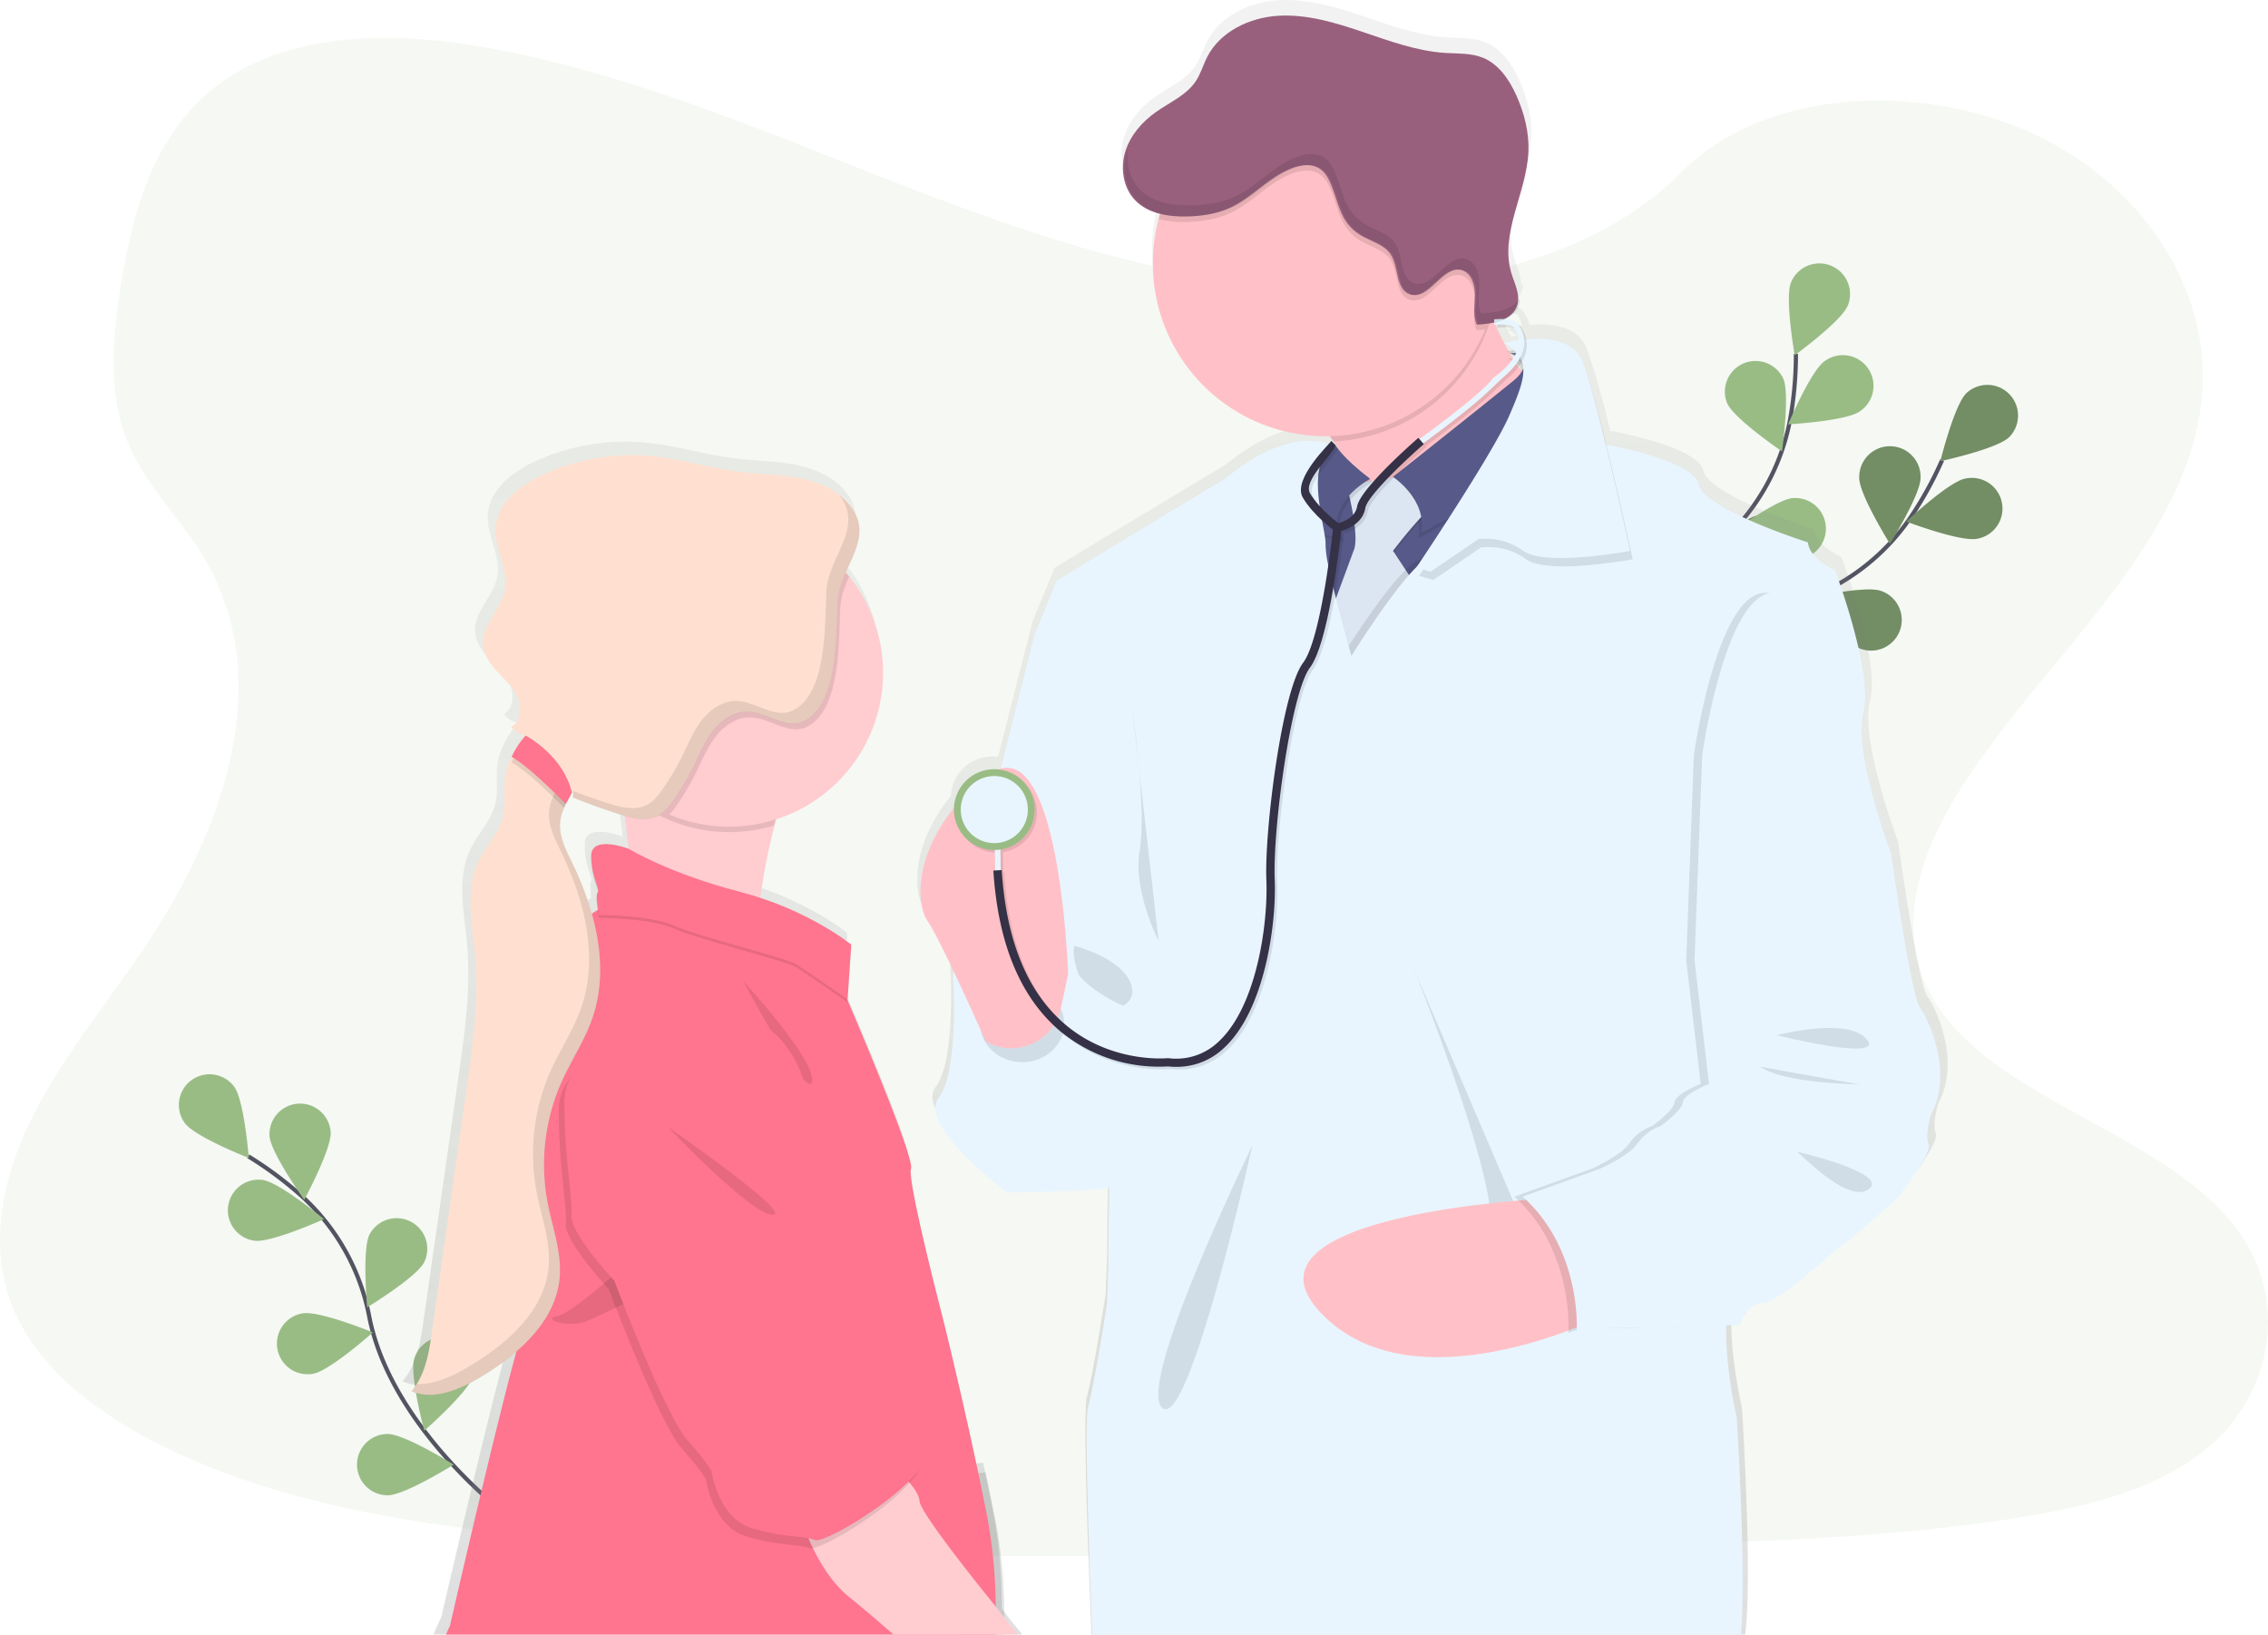 <svg xmlns="http://www.w3.org/2000/svg" xmlns:xlink="http://www.w3.org/1999/xlink" data-name="Layer 1" width="1086.13" height="782.67" viewBox="0 0 1086.13 782.67"><defs><linearGradient id="fbf30545-21ed-4d00-b98c-956576520cc3-237" x1="786.97" y1="154.07" x2="786.97" y2="135.69" gradientUnits="userSpaceOnUse"><stop offset="0" stop-color="gray" stop-opacity="0.25"/><stop offset="0.54" stop-color="gray" stop-opacity="0.12"/><stop offset="1" stop-color="gray" stop-opacity="0.1"/></linearGradient><linearGradient id="687fba3e-05bb-4edc-91c2-f87a79b2e810-238" x1="619.77" y1="841.34" x2="619.77" y2="58.66" xlink:href="#fbf30545-21ed-4d00-b98c-956576520cc3-237"/></defs><title>doctor</title><path d="M688,196.69c-69.63-2.42-136-24.9-199.28-49.49s-126-51.84-194-64.87C251,73.94,201,72.76,165.78,96.2c-33.9,22.55-44.85,61.48-50.74,97.6-4.43,27.18-7,55.78,5.11,81.23,8.43,17.66,23.39,32.51,33.74,49.43,36,58.87,10.55,131.47-28.47,189-18.3,27-39.53,52.69-53.65,81.4s-20.66,61.6-8.3,90.88c12.25,29,41.43,50.82,73.05,66.15C200.74,783,276.41,791.9,350.2,797c163.34,11.17,327.56,6.33,491.33,1.49,60.61-1.8,121.49-3.61,181.11-13,33.11-5.21,67.3-13.47,91.34-33.41,30.51-25.32,38.08-68.18,17.63-99.93-34.3-53.24-129.13-66.47-153.11-123.61-13.19-31.45.36-66.49,19.54-95.66,41.13-62.57,110.09-117.47,113.72-189,2.5-49.13-30.65-98.32-81.91-121.57C976.13,97.92,901.63,101,862,141.31,821.19,182.84,749.47,198.82,688,196.69Z" transform="translate(-56.94 -58.66)" fill="#99bc85" opacity="0.1"/><path d="M299.19,783.7s-55-41.58-65.39-94.47a104.54,104.54,0,0,0-32.21-57.71,176,176,0,0,0-25.77-19.2" transform="translate(-56.94 -58.66)" fill="none" stroke="#535461" stroke-miterlimit="10" stroke-width="2"/><path d="M169.09,579c4.82,6.52,7,34.15,7,34.15S150.32,603,145.49,596.49A14.68,14.68,0,0,1,169.09,579Z" transform="translate(-56.94 -58.66)" fill="#99bc85"/><path d="M215.31,600.68c.5,8.09-12.67,32.47-12.67,32.47S186.51,610.61,186,602.52a14.68,14.68,0,0,1,29.3-1.84Z" transform="translate(-56.94 -58.66)" fill="#99bc85"/><path d="M260.11,663c-3.64,7.24-27.33,21.64-27.33,21.64s-2.53-27.6,1.11-34.84A14.68,14.68,0,0,1,260.11,663Z" transform="translate(-56.94 -58.66)" fill="#99bc85"/><path d="M283.4,717.76c-2.37,7.75-23.28,25.94-23.28,25.94s-7.17-26.77-4.8-34.53a14.68,14.68,0,0,1,28.08,8.59Z" transform="translate(-56.94 -58.66)" fill="#99bc85"/><path d="M178.8,652.75c8,1.08,33.29-10.34,33.29-10.34s-21.34-17.68-29.38-18.76a14.68,14.68,0,0,0-3.91,29.1Z" transform="translate(-56.94 -58.66)" fill="#99bc85"/><path d="M206.85,716.46c8-1.37,28.67-19.82,28.67-19.82s-25.66-10.48-33.65-9.11a14.68,14.68,0,1,0,5,28.93Z" transform="translate(-56.94 -58.66)" fill="#99bc85"/><path d="M242.6,774.65c8.11,0,31.61-14.69,31.61-14.69s-23.51-14.67-31.62-14.67a14.68,14.68,0,0,0,0,29.36Z" transform="translate(-56.94 -58.66)" fill="#99bc85"/><path d="M833.49,424.07s33.9-60.05,85-77.35a104.53,104.53,0,0,0,52.92-39.59A175.34,175.34,0,0,0,987,279" transform="translate(-56.94 -58.66)" fill="none" stroke="#535461" stroke-miterlimit="10" stroke-width="2"/><path d="M1019.08,268c-5.82,5.64-32.91,11.48-32.91,11.48s6.65-26.9,12.47-32.55A14.68,14.68,0,0,1,1019.08,268Z" transform="translate(-56.94 -58.66)" fill="#99bc85"/><path d="M1003.76,316.63c-8,1.58-33.87-8.24-33.87-8.24s20.2-19,28.15-20.55a14.68,14.68,0,1,1,5.72,28.79Z" transform="translate(-56.94 -58.66)" fill="#99bc85"/><path d="M948,369.31c-7.66-2.65-25.07-24.21-25.07-24.21s27-6.18,34.68-3.53A14.68,14.68,0,1,1,948,369.31Z" transform="translate(-56.94 -58.66)" fill="#99bc85"/><path d="M896.76,399.67C888.76,398.35,868,380,868,380s25.59-10.66,33.58-9.34a14.68,14.68,0,0,1-4.77,29Z" transform="translate(-56.94 -58.66)" fill="#99bc85"/><path d="M947.3,287.36C947.29,295.47,962,319,962,319s14.69-23.5,14.69-31.6a14.68,14.68,0,1,0-29.35,0Z" transform="translate(-56.94 -58.66)" fill="#99bc85"/><path d="M887.87,323.62c2.42,7.74,23.46,25.79,23.46,25.79s7-26.82,4.56-34.56a14.68,14.68,0,0,0-28,8.77Z" transform="translate(-56.94 -58.66)" fill="#99bc85"/><path d="M835,366.79c1.08,8,18.76,29.37,18.76,29.37s11.41-25.25,10.33-33.28A14.68,14.68,0,1,0,835,366.79Z" transform="translate(-56.94 -58.66)" fill="#99bc85"/><path d="M1019.08,268c-5.82,5.64-32.91,11.48-32.91,11.48s6.65-26.9,12.47-32.55A14.68,14.68,0,0,1,1019.08,268Z" transform="translate(-56.94 -58.66)" opacity="0.25"/><path d="M1003.76,316.63c-8,1.58-33.87-8.24-33.87-8.24s20.2-19,28.15-20.55a14.68,14.68,0,1,1,5.72,28.79Z" transform="translate(-56.94 -58.66)" opacity="0.25"/><path d="M948,369.31c-7.66-2.65-25.07-24.21-25.07-24.21s27-6.18,34.68-3.53A14.68,14.68,0,1,1,948,369.31Z" transform="translate(-56.94 -58.66)" opacity="0.25"/><path d="M896.76,399.67C888.76,398.35,868,380,868,380s25.59-10.66,33.58-9.34a14.68,14.68,0,0,1-4.77,29Z" transform="translate(-56.94 -58.66)" opacity="0.25"/><path d="M947.3,287.36C947.29,295.47,962,319,962,319s14.69-23.5,14.69-31.6a14.68,14.68,0,1,0-29.35,0Z" transform="translate(-56.94 -58.66)" opacity="0.25"/><path d="M887.87,323.62c2.42,7.74,23.46,25.79,23.46,25.79s7-26.82,4.56-34.56a14.68,14.68,0,0,0-28,8.77Z" transform="translate(-56.94 -58.66)" opacity="0.25"/><path d="M835,366.79c1.08,8,18.76,29.37,18.76,29.37s11.41-25.25,10.33-33.28A14.68,14.68,0,1,0,835,366.79Z" transform="translate(-56.94 -58.66)" opacity="0.25"/><path d="M835.44,422.88s6.66-68.64,46.32-105.14A104.57,104.57,0,0,0,914.1,260.1a175.28,175.28,0,0,0,2.89-32" transform="translate(-56.94 -58.66)" fill="none" stroke="#535461" stroke-miterlimit="10" stroke-width="2"/><path d="M941.85,204.94c-3,7.52-25.44,23.84-25.44,23.84s-4.82-27.29-1.79-34.81a14.68,14.68,0,0,1,27.23,11Z" transform="translate(-56.94 -58.66)" fill="#99bc85"/><path d="M947.56,255.66c-6.63,4.66-34.3,6.19-34.3,6.19s10.78-25.54,17.41-30.2a14.68,14.68,0,1,1,16.89,24Z" transform="translate(-56.94 -58.66)" fill="#99bc85"/><path d="M917.9,326.44c-8.08.68-32.74-12-32.74-12s22.2-16.6,30.28-17.28a14.68,14.68,0,0,1,2.46,29.26Z" transform="translate(-56.94 -58.66)" fill="#99bc85"/><path d="M883.39,374.93c-7.85,2-34.29-6.27-34.29-6.27s19.07-20.11,26.92-22.15a14.68,14.68,0,0,1,7.37,28.42Z" transform="translate(-56.94 -58.66)" fill="#99bc85"/><path d="M884.09,251.78c3.28,7.41,26.22,23,26.22,23s3.9-27.44.62-34.85a14.68,14.68,0,0,0-26.84,11.88Z" transform="translate(-56.94 -58.66)" fill="#99bc85"/><path d="M844.45,309c5.35,6.09,31.89,14.07,31.89,14.07s-4.48-27.35-9.83-33.44A14.68,14.68,0,1,0,844.45,309Z" transform="translate(-56.94 -58.66)" fill="#99bc85"/><path d="M813.56,369.92c4.24,6.9,29.05,19.25,29.05,19.25s.21-27.71-4-34.62a14.68,14.68,0,0,0-25,15.37Z" transform="translate(-56.94 -58.66)" fill="#99bc85"/><path d="M784.44,154.07c1.66-6.09,3.66-12.21,5.06-18.38C787.82,141.86,785.81,148,784.44,154.07Z" transform="translate(-56.94 -58.66)" fill="url(#fbf30545-21ed-4d00-b98c-956576520cc3-237)"/><path d="M777,212.73c-.14-.24-.24-.48-.35-.7v0c0-.1-.1-.18-.14-.28a6.26,6.26,0,0,1-.67.27c-.44.17-.89.33-1.35.46s-.65.2-1,.28a5.83,5.83,0,0,1-.89.23l.08.18c.37-.08.73-.15,1.1-.25l.1,1.24c.42,0,.81-.06,1.19-.06a4.91,4.91,0,0,1,.54,0c.78,0,1.46,0,2,0C777.4,213.65,777.18,213.18,777,212.73ZM980,535.86c-4.7-6.33-14.08-74.27-14.08-74.27S947.47,413.28,952.5,394s-13.74-68.61-13.74-68.61S926.36,320,925.69,312c0,0-50.63-16-53-28-1.92-9.84-33.32-16.9-44.6-19.13-3.44-13.88-6.9-26.83-9.45-33.9-.69-2.2-1.34-4.1-1.94-5.6-4.31-11-17.63-12-27.29-11.12a14.88,14.88,0,0,0-2.29-5.23,2.87,2.87,0,0,0-.91-1.39,5.31,5.31,0,0,0-.66-.48,3.16,3.16,0,0,0-.68-.86,4.81,4.81,0,0,0-.9-.64,6,6,0,0,0-.72-.33,9.61,9.61,0,0,0-1.79-.49,14.74,14.74,0,0,0-2.16-.28,13.15,13.15,0,0,0,4.61-3.37,9.61,9.61,0,0,0,1.89-3.48,10.24,10.24,0,0,0,.42-3.28,8.48,8.48,0,0,1-.9,1.29c.42-4.43-1.92-8.93-3.26-13.34a39.47,39.47,0,0,1-.88-17.65h0c1.34-8.86,4.66-17.82,6.91-26.84a.66.66,0,0,0,0-.15,69.68,69.68,0,0,0,2.18-13.69c.39-9.33-2-18.64-5.84-27.14-3.41-7.53-8.44-14.94-16.14-18-5.72-2.31-12.13-1.94-18.29-2.32-13.82-.86-27-5.72-40.14-10.14S683.2,58,669.37,58.77,641.31,66.21,635,78.45c-2,3.82-3.15,8.07-5.54,11.66-4.48,6.77-12.5,10.16-19.19,14.83s-12.58,11.3-15,19.21a25.63,25.63,0,0,0-.54,13.15v0a23.55,23.55,0,0,0,.84,2.9,20.55,20.55,0,0,0,4.35,7.11,21.21,21.21,0,0,0,4.94,3.83h0a29.07,29.07,0,0,0,7.3,2.84c-.09.3-.18.62-.28.93-.16.51-.3,1-.45,1.55-.33,1.23-.64,2.48-.9,3.74a1.17,1.17,0,0,0,0,.27,81.67,81.67,0,0,0-1.84,17.31,79.89,79.89,0,0,0,.42,8.24v0c4,40.58,37.5,72.59,78.89,74.67,1.42.07,2.85.11,4.3.11.66,0,1.31,0,2,0,.65.86,1.29,1.74,1.9,2.6s1.17,1.74,1.7,2.6l-1.45-1.5v0L695,263.17a11.79,11.79,0,0,1-1.31,1.51,24.33,24.33,0,0,0-2.89-.82h0c-4.15-.92-10.47-1.26-18.79,1.25-7.65,2.29-17,7-27.94,15.95l-53.31,32-28.84,17.54L551.53,356s-7.81,30.18-16.5,64.76c-.34.1-.67.2-1,.32a18.7,18.7,0,0,0-2.12-.12,19.49,19.49,0,0,0-19.52,18.71c-17.28,21-18.26,42-14.2,51.64h0a13.76,13.76,0,0,0,1.38,2.57c2.66,3.84,7.63,13.74,12.67,24.29-.13.87-.21,1.6-.25,2.15a5.34,5.34,0,0,0,0,.54s3,45.31-7,58.3c-2.19,2.83-1.86,6.55,0,10.67h0c6.7,14.82,33.19,34.61,33.19,34.61s31.77-.17,49.47-2.1c-.05,1.78-.09,3.55-.13,5.28-.4,17.48-.4,32.13-.4,32.13l-.66,18.33s-6,38.63-9,49.28c-1.89,6.68.29,68.53,2.19,114H892.67c3.68-26.9-1.51-108.63-1.51-108.63s-4.93-21.13-5.11-39.55a.15.15,0,0,1,0-.13c0-1.61,0-3.18.06-4.72l2.27-.08,4.08-.14h.37s.1-.38.33-1v0a19.11,19.11,0,0,1,2.19-4.37c1.74-2.57,4.46-5.09,8.55-5.26,2.26-.09,5.76-1.92,9.71-4.62a.18.18,0,0,0,.08,0c10.63-7.19,24.68-20.46,28.09-22.64,4.69-3,27.15-23,27.15-23s3.35-4.24,6.92-9.35l.13-.18c4.44-6.4,9.16-14.05,8-16.46-2-4.32,1.34-14.65,1.34-14.65C995.75,567.49,984.7,542.19,980,535.86ZM786.63,228.28a4,4,0,0,1,.18.92c-.25-.33-.5-.68-.75-1l-.24-.32-.17-.24.38-.52s0,0,0,.07h0A3.47,3.47,0,0,1,786.63,228.28Zm-3.36-8.86c-1.09.22-1.95.42-2.51.57-.71-1.26-1.39-2.52-2-3.8A29,29,0,0,1,783.27,219.42ZM781.39,221a.21.21,0,0,1,0-.06l.08.06h0c.41.27.81.53,1.18.8h0c.33.24.63.47.93.71-.2.35-.42.71-.64,1-.35-.55-.68-1.08-1-1.63C781.74,221.66,781.56,221.36,781.39,221Zm-6-12.34a29.59,29.59,0,0,1,5.81,0h0c.27,0,.51.05.75.09h0a8.31,8.31,0,0,1,1.59.41,11.62,11.62,0,0,1,2.11,5.61l-.54.08-.53.1c-1,.17-2,.34-2.78.5l-1,.21c-1.33.29-2.1.51-2.13.52-.13-.27-.26-.52-.4-.78-.22-.43-.45-.87-.65-1.3s-.46-.92-.67-1.37c-.14-.24-.24-.48-.35-.7v0c0-.1-.1-.18-.14-.28a2.41,2.41,0,0,1-.15-.33c-.61-1.24-1.17-2.48-1.71-3.7-.06-.12-.11-.25-.16-.37l.76-.05,0,.26ZM536.8,829c-.08-14.89-1.16-31-4.16-46.12-1.28-6.43-2.6-12.86-3.94-19.18-.34-1.58-.67-3.14-1-4.7l-3.08.41-.28,0c-8.4-39.61-17.18-74.51-17.18-74.51S489.72,618.31,491.74,613c.26-.69-.07-2.55-.81-5.28-4.22-15.14-21.84-56.86-28-71.12h0c0-.06-.05-.13-.07-.18v0c-1-2.39-1.72-4-1.94-4.47l1.45-21.28.08-1.28.19-2.72-.08-.07.08-1.26s-15.22-12.48-41-21.49c-1-.36-2.06-.71-3.11-1.05,1.29-8.61,3-18.33,5.23-27.8.21-.95.44-1.87.68-2.8v0c.21-.93.45-1.83.69-2.74.38-1.48.79-2.94,1.21-4.38,1.39-.44,2.76-.93,4.11-1.45l.52-.2a73.8,73.8,0,0,0,45-86v0a73.39,73.39,0,0,0-12.88-27.15.14.14,0,0,0,0,0c-.46-.62-.95-1.24-1.44-1.85s-1.08-1.29-1.63-1.91c2.89-6.57,6.3-12.82,6.58-19.21a19.71,19.71,0,0,0,0-2.43s0,0,0,0v-.1c-.37-4.11-2.19-8.27-6.43-12.64-6.19-6.41-15-9.66-23.81-11.22s-17.79-1.6-26.65-2.65c-14.69-1.76-29-6.29-43.69-7.68a103.81,103.81,0,0,0-52.83,9c-10.93,5-22,13.74-22.66,25.73-.54,9.91,6.36,19.41,4.62,29.2-1.73,9.62-11.53,17.19-10.67,26.92.33,3.8,2.28,7.2,4.72,10.23h0c.84,1,1.73,2,2.65,3,3.56,3.77,7.48,7.39,9.47,12.14.08.2.16.4.23.6,1.69,4.69.93,10.62-3.25,13.31a.15.15,0,0,1,.05.07l0,0c.06.08.12.14.17.22a.07.07,0,0,0,0-.05,10.94,10.94,0,0,0,5.71,3.56l.85.26c-.69.75-1.34,1.53-2,2.35l-.43.57a41.62,41.62,0,0,0-3,4.65c-.51.9-1,1.8-1.41,2.7a33.92,33.92,0,0,0-2.95,8.67c-1.07,6.62.44,13.52-1.18,20-2,8-8.33,14.14-11.9,21.57-6.76,14-2.93,30.43-1.57,45.89,1.85,21-1.15,42.09-4.14,62.95q-2.38,16.64-4.76,33.31-6,41.84-12,83.68c-1.46,10.22-3.19,21-10,28.89l.07,0s0,.06-.07.08a20.9,20.9,0,0,0,6.44,1.66h0c8.89.89,18.31-3.41,26.31-8.11a124.34,124.34,0,0,0,17.93-12.59c-.82,3-1.7,6.27-2.64,9.79a.54.54,0,0,1,0,.1h0c-11.29,43-29.45,121.83-29.45,121.83s-1.65,3.43-3.79,8.54h282c-3.3-4-6.37-7.83-8.77-10.92ZM328,431.4c.07-.12.12-.23.19-.34,0,.32,0,.63,0,.93s0,.57,0,.85,0,.25,0,.39,0,0,0,0c0,.41-.09.82-.16,1.23a0,0,0,0,0,0,0s0,.05,0,.09l1,.37,1.16.48h0q10.28,4.06,20.82,7.35c.72.23,1.45.45,2.18.66l.15,1.24c.18,1.27.35,2.56.51,3.85,0,0,0,.06,0,.1.45,3.57.89,7.13,1.28,10.61,0,0-18.36-7-18.13,3.63a5.17,5.17,0,0,0,0,.57,4.74,4.74,0,0,0,0,.76c.17,8.28,2.76,13.19,3.28,15.71a.71.71,0,0,1-.16.28,5.47,5.47,0,0,0-.44,3.09,30.39,30.39,0,0,0,.42,5.34c-.54.33-1.07.66-1.6,1,0,0,0,0,0,0-.4.25-.78.53-1.17.81a148.5,148.5,0,0,0-9.59-24.72c-2.75-5.66-5.84-11.56-5.81-17.77,0-.4,0-.81.05-1.22A21,21,0,0,1,323,441.4c.23-.65.48-1.29.76-1.92a47.07,47.07,0,0,1,2.19-4.38v0c.52-.94,1.07-1.87,1.6-2.81.17-.28.33-.57.49-.85ZM777,212.73c-.14-.24-.24-.48-.35-.7v0c0-.1-.1-.18-.14-.28a6.26,6.26,0,0,1-.67.27c-.44.17-.89.33-1.35.46s-.65.2-1,.28l-.89.23.08.18c.37-.08.73-.15,1.1-.25l.1,1.24c.42,0,.81-.06,1.19-.06h.54c.78,0,1.46,0,2,0C777.4,213.65,777.18,213.18,777,212.73Z" transform="translate(-56.94 -58.66)" fill="url(#687fba3e-05bb-4edc-91c2-f87a79b2e810-238)"/><path d="M558.5,359.61l-6,2.65S513.39,514.2,513.39,526.48s82.93,80.61,82.93,80.61l12.94-87.34S590.68,319.46,558.5,359.61Z" transform="translate(-56.94 -58.66)" fill="#e8f5ff"/><path d="M740.41,311.28,705.76,293.2a69.41,69.41,0,0,0-10.16-23.15c-5.07-7.32-11.81-14.51-20.21-18.26-21.23-9.52,89.8-59.49,89.8-59.49a180.64,180.64,0,0,0,6.17,17.7c5.72,14.12,15.21,32.38,27.44,37.58C819.59,256.43,740.41,311.28,740.41,311.28Z" transform="translate(-56.94 -58.66)" fill="#ffc1c7"/><path d="M771.36,210a82.78,82.78,0,0,1-75.76,60.05c-5.07-7.32-11.81-14.51-20.21-18.26-21.23-9.52,89.8-59.49,89.8-59.49A180.64,180.64,0,0,0,771.36,210Z" transform="translate(-56.94 -58.66)" opacity="0.1"/><path d="M774.48,184.77a82.73,82.73,0,1,1-82.72-82.71A82.34,82.34,0,0,1,774.48,184.77Z" transform="translate(-56.94 -58.66)" fill="#ffc1c7"/><polygon points="729.48 242 706.92 294.64 687.02 329.58 623.32 329.58 604.74 281.81 612.27 232.27 660.92 232.27 692.33 230.5 702.94 226.96 709.78 230.84 729.48 242" fill="#575a89"/><path d="M778.65,230.49s14.07,3,1.47,13.33S724.05,287,724.05,287s15.27,13.6,12.11,29.53l50.59-28.2,9-45.12S796.76,229.65,778.65,230.49Z" transform="translate(-56.94 -58.66)" opacity="0.1"/><path d="M734,287l-32.18,5.31s6.64,24.55,3.32,31.52a4.68,4.68,0,0,0-.25.67l-13.13,35.49,9.84,27.87,34.06-46.45-11.61-17.58s12.27-16.26,19.57-21.9S734,287,734,287Z" transform="translate(-56.94 -58.66)" opacity="0.1"/><path d="M734,285.63l-32.18,5.3s6.64,24.55,3.32,31.52a4.68,4.68,0,0,0-.25.67l-13.13,35.49,9.84,27.87L735.66,340l-11.61-17.58s12.27-16.26,19.57-21.9S734,285.63,734,285.63Z" transform="translate(-56.94 -58.66)" fill="#dce6f2"/><path d="M780,227.84s14.07,3,1.46,13.33S724.05,287,724.05,287s16.59,10.95,13.44,26.87l50.59-28.19,9-45.12S798.08,227,780,227.84Z" transform="translate(-56.94 -58.66)" fill="#575a89"/><path d="M697.81,273.18s3.07,5.74,16.62,16.09c0,0-22.56,12-13.93,28.87l-34.51-9-5.31-16.59Z" transform="translate(-56.94 -58.66)" opacity="0.1"/><path d="M696.48,271.86s3.07,5.74,16.62,16.09c0,0-22.56,11.94-13.93,28.86l-34.5-9-5.31-16.58Z" transform="translate(-56.94 -58.66)" fill="#575a89"/><path d="M786.42,300.66,763.86,353.3,744,388.24H680.26l-18.58-47.77,7.52-49.54h13.53c-.22,11.56,4,25.14,3.73,30.19-.46,8.3,12.38,53.08,12.38,53.08s26.87-43.46,37.48-47.33c6.67-2.43,20.8-22.65,30.39-37.37Z" transform="translate(-56.94 -58.66)" opacity="0.1"/><path d="M875.29,577.67,873,580.55s16.59,83.27,12,102.18a53.69,53.69,0,0,0-1.33,10.38v.15c-.81,19.24,5,44.21,5,44.21s4.64,73.6,2,103.87H580.05c-1.82-44.76-3.78-102.75-2-109.18,3-10.61,9-49.1,9-49.1l.66-18.24s0-17.63.54-37.27c.23-8.83.57-18.1,1.06-26.32.63-10.34,1.51-19.05,2.72-23.33a51.44,51.44,0,0,0,1.28-9.88c0-.31,0-.63.06-.95,0-1,.1-2.08.14-3.19,0-.31,0-.62,0-1,.19-6.44.12-14.08-.09-22,0-.43,0-.87,0-1.31-.17-5.94-.42-12-.7-17.76-.87-18-2-33.22-2-33.22l-38.15-126.4,10.28-25.32,28.53-17.48,52.75-31.85c25.73-21.15,42.67-18.61,49.13-16.29a17.08,17.08,0,0,1,1.84.75c.2.1.36.18.51.27a4.23,4.23,0,0,1,.59.34v0a12.18,12.18,0,0,0-4.48,3.69,16.32,16.32,0,0,0-2.77,6,27.92,27.92,0,0,0-.71,4.09c-.13,1.45-.18,2.95-.18,4.46a77.36,77.36,0,0,0,.85,9.89c0,.06,0,.14,0,.22.33,2.34.74,4.63,1.14,6.78a.45.45,0,0,0,0,.11c.46,2.51.92,4.83,1.23,6.83.06.36.11.69.16,1a22.85,22.85,0,0,1,.31,4,48.61,48.61,0,0,0,1.3,9.6c.26,1.32.56,2.73.89,4.2.45,2,.94,4.18,1.47,6.4.29,1.22.6,2.48.92,3.73.12.5.25,1,.37,1.51l.2.79c2.13,8.47,4.44,16.9,5.86,22,.84,3,1.37,4.85,1.37,4.85s15.06-24.35,27.08-38.21c.18-.2.34-.39.51-.57,1.19-1.37,2.36-2.62,3.48-3.72,2.45-2.44,4.65-4.18,6.42-4.82a7,7,0,0,0,1.09-.51c4.92-2.79,12.86-12.92,20.29-23.53.73-1,1.44-2.09,2.16-3.12,1.65-2.38,3.25-4.77,4.76-7.06,1.16-1.75,2.27-3.45,3.32-5.07,5-7.78,8.52-13.58,8.52-13.58l6.94-.31,1.21-.06.81,0,31.51-1.46s1.36.23,3.6.68c.12,0,.24,0,.37.08,11.18,2.22,42.24,9.25,44.14,19,2.32,11.94,52.42,27.87,52.42,27.87.66,8,12.93,13.27,12.93,13.27s18.58,49.1,13.61,68.34c-4.91,19,12.78,66,13.25,67.32l0,0-3.39,4.28Z" transform="translate(-56.94 -58.66)" fill="#e8f5ff"/><path d="M778.64,227s30.67-8.7,37.64,9.21,22.56,90.24,22.56,90.24-40.48,7.63-51.09,0a30.57,30.57,0,0,0-21.57-5.64l-22.89,15.59-6.76-2s36.62-54.44,44.58-72.94S791.76,234.69,778.64,227Z" transform="translate(-56.94 -58.66)" opacity="0.1"/><path d="M777.31,223S808,214.3,815,232.21s22.56,90.24,22.56,90.24-40.47,7.63-51.09,0a30.54,30.54,0,0,0-21.56-5.64L742,332.4l-6.76-2s36.62-54.44,44.58-72.94S790.43,230.71,777.31,223Z" transform="translate(-56.94 -58.66)" fill="#e8f5ff"/><path d="M571.44,511.55s22.89,5.64,27.21,18.58-16.92,13.27-16.92,13.27S568.79,520.51,571.44,511.55Z" transform="translate(-56.94 -58.66)" opacity="0.1"/><path d="M656.7,607.09s-56.06,114.79-43.12,125.74S656.7,607.09,656.7,607.09Z" transform="translate(-56.94 -58.66)" opacity="0.1"/><path d="M734,522.5S778.79,634,769.83,651.22s19.24,0,19.24,0Z" transform="translate(-56.94 -58.66)" opacity="0.1"/><path d="M796.37,632.64s-151.28,7.3-107.15,54.41,134.69,2,134.69,2Z" transform="translate(-56.94 -58.66)" fill="#ffc1c7"/><path d="M774.48,184.77a82.34,82.34,0,0,1-6.27,31.62c-1.39.16-2.78.26-4.12.32-2-4.39-.93-9.46-.89-14.29s-1.74-10.51-6.39-11.81C747.54,188,741.14,205.33,732,202.2c-7-2.38-5.17-13-9.2-19.13-3.19-4.85-9.58-6.22-14.55-9.26-10.57-6.49-10.25-16.87-15.16-26.69-5.14-10.29-16-7.25-25.43-1.18-7.16,4.62-13.34,10.81-21,14.49-6.63,3.2-14.08,4.36-21.43,4.53a47.09,47.09,0,0,1-13.44-1.42,82.73,82.73,0,0,1,162.68,21.23Z" transform="translate(-56.94 -58.66)" opacity="0.1"/><path d="M667.69,143.29c-7.17,4.62-13.34,10.8-21,14.5-6.63,3.19-14.08,4.35-21.43,4.52-9,.2-18.69-1.38-24.84-7.88-5.65-6-7-15.23-4.61-23.1s8.12-14.4,14.85-19.13,14.54-8,19-14.77c2.36-3.58,3.5-7.8,5.46-11.61,6.27-12.19,20.37-18.79,34-19.61s27.14,3.24,40.12,7.64S735.3,83.09,749,84c6.1.38,12.44,0,18.1,2.31,7.61,3.09,12.6,10.48,16,18,3.81,8.48,6.18,17.74,5.78,27-.84,19.77-13.9,39.17-8.16,58.11,1.52,5.05,4.37,10.23,2.85,15.28-2.22,7.37-11.73,9.05-19.42,9.4-2-4.39-.93-9.47-.89-14.29s-1.74-10.51-6.38-11.81c-9.28-2.59-15.68,14.71-24.8,11.59-6.95-2.39-5.15-13-9.19-19.13-3.19-4.86-9.59-6.22-14.55-9.26-10.57-6.49-10.25-16.87-15.16-26.69C688,134.17,677.13,137.21,667.69,143.29Z" transform="translate(-56.94 -58.66)" fill="#99607e"/><path d="M521,523.82l-7.63,2.66s3,45.12-7,58.06,32.84,45.11,32.84,45.11,58.72-.33,60.38-5-3-83.6-3-83.6-31.52-12.28-28.87-31.85c0,0-9.62,46.11-23.88,44.12S513.39,539.42,521,523.82Z" transform="translate(-56.94 -58.66)" fill="#e8f5ff"/><ellipse cx="489.51" cy="490.21" rx="20.13" ry="18.41" opacity="0.1"/><path d="M568.46,525.15s-4-122.08-38.82-94.88S494.48,490,501.11,499.61,529,557.33,529,557.33h0a24.33,24.33,0,0,0,36-16Z" transform="translate(-56.94 -58.66)" fill="#ffc1c7"/><path d="M785.67,215.92a2.94,2.94,0,0,0-.9-1.38c-1.72-1.57-5.42-2.12-11-1.64l.23,2.64c7.44-.64,8.91.84,9.1,1.09v.25l.23.33a11.16,11.16,0,0,1,2,8.8c-1.63,8.15-11.64,14.64-11.74,14.71l-.24.14-.15.23c-4.32,6.41-28.75,24.5-35.14,29.18l-.56-.64c-2.86,2.48-28,24.49-29.36,32.92-.88,5.29-6.84,7.34-9,7.91-2.28-1.73-9.68-7.62-13.53-14.22-3.61-6.21,10.92-18.33,12.2-23.06l-2-2.05c-.21.76-18.87,18.2-13.68,27.11,4.16,7.15,11.76,13.27,14.42,15.29-.85,7.72-6.14,53.05-14.27,63.79-10.1,13.35-18.59,80.63-17.65,104.12.83,20.87-4.62,60.29-22.82,77.22a29.17,29.17,0,0,1-24.07,8l-.22,0-.22,0c-.26,0-26.66,2.7-48.84-16-18.15-15.27-28.43-40.19-30.57-74.09l-.44,0-.18-9.87a19.25,19.25,0,1,0-2.87.23h.22l.18,9.81-.88.06c2.2,35,13,60.89,32,76.88a74,74,0,0,0,51.61,16.89,37.13,37.13,0,0,0,4,.22,32.8,32.8,0,0,0,23-9.25c19.17-17.85,25-58.72,24.09-80.3-1-24.89,7.91-89.75,16.85-101.56,8.76-11.59,14.07-56.75,15-65.5,3.17-.89,10.34-3.7,11.56-11,.88-5.28,17.67-21.55,28-30.56l-.31-.36c5.56-4.06,22.85-16.86,31.42-25.08,2.66-2.55,5.3-5.1,8.06-7.53,3.32-2.94,7.54-7.61,8.65-13.13A13.65,13.65,0,0,0,785.67,215.92Z" transform="translate(-56.94 -58.66)" opacity="0.1"/><path d="M696.21,312.9c-.42-.29-10.38-7.42-15.37-16-5.18-8.91,13.48-26.34,13.68-27.1l2,2.05c-1.27,4.72-15.8,16.85-12.19,23.05,4.55,7.83,14.13,14.68,14.23,14.75Z" transform="translate(-56.94 -58.66)" fill="#353146"/><path d="M736.76,272.21l-1.56-2.15c.32-.23,31.73-22.95,36.68-30.3l.16-.22.23-.15c.1-.07,10.11-6.55,11.74-14.71a11.09,11.09,0,0,0-2-8.79l-.23-.34v-.24c-.2-.26-1.67-1.73-9.11-1.09l-.23-2.65c5.59-.48,9.28.07,11,1.64a3,3,0,0,1,.91,1.39,13.66,13.66,0,0,1,2.26,10.61c-1.11,5.53-5.32,10.2-8.65,13.13-2.75,2.43-5.4,5-8.05,7.53C759.86,255.5,737.86,271.42,736.76,272.21Z" transform="translate(-56.94 -58.66)" fill="#e8f5ff"/><rect x="533.44" y="463.28" width="2.65" height="16.11" transform="translate(-65.45 -48.82) rotate(-1.05)" fill="#e8f5ff"/><circle cx="476.17" cy="387.65" r="19.35" fill="#99bc85"/><circle cx="476.17" cy="387.65" r="16.07" fill="#e8f5ff"/><path d="M620.27,569.5a37.14,37.14,0,0,1-4-.21,74.11,74.11,0,0,1-51.61-16.89c-19-16-29.78-41.86-32-76.89l4-.25c2.14,33.9,12.42,58.83,30.58,74.09,22.18,18.65,48.57,16,48.83,16l.22,0,.22,0a29.23,29.23,0,0,0,24.08-8c18.19-16.93,23.64-56.35,22.81-77.22C662.4,456.62,670.89,389.34,681,376c8.85-11.69,14.34-64.38,14.4-64.91l.15-1.5,1.48-.26c.09,0,8.73-1.64,9.81-8.1,1.4-8.42,26.5-30.43,29.35-32.92l2.61,3c-10.37,9-27.16,25.28-28,30.57-1.22,7.32-8.39,10.12-11.55,11-1,8.76-6.27,53.91-15,65.5-8.94,11.81-17.85,76.67-16.85,101.56.86,21.58-4.91,62.46-24.08,80.3A32.81,32.81,0,0,1,620.27,569.5Z" transform="translate(-56.94 -58.66)" fill="#353146"/><g opacity="0.1"><path d="M783,161.13c1.64-6.06,3.62-12.16,5-18.3C786.35,149,784.36,155.07,783,161.13Z" transform="translate(-56.94 -58.66)"/><path d="M766.27,208.75c-2-4.39-.93-9.47-.89-14.29S763.64,184,759,182.65c-9.28-2.59-15.68,14.72-24.8,11.59-7-2.39-5.15-13-9.19-19.13-3.19-4.86-9.58-6.22-14.54-9.26-10.58-6.49-10.26-16.87-15.16-26.69-5.15-10.3-16-7.26-25.44-1.18-7.17,4.62-13.34,10.81-21,14.5-6.63,3.19-14.08,4.35-21.43,4.52-8.95.21-18.69-1.38-24.84-7.88-4.74-5-6.45-12.33-5.47-19.2-.17.47-.32.94-.47,1.41-2.4,7.87-1,17.12,4.61,23.1,6.15,6.5,15.89,8.08,24.84,7.88,7.36-.17,14.8-1.33,21.44-4.52,7.68-3.7,13.85-9.88,21-14.5,9.44-6.08,20.3-9.12,25.44,1.18,4.9,9.82,4.59,20.2,15.16,26.69,5,3,11.35,4.4,14.55,9.26,4,6.15,2.23,16.74,9.19,19.13,9.11,3.12,15.51-14.18,24.79-11.59,4.64,1.3,6.43,7,6.38,11.81s-1.09,9.9.89,14.29c7.69-.35,17.2-2,19.43-9.4a10.77,10.77,0,0,0,.42-3.27C781.55,207,773.19,208.44,766.27,208.75Z" transform="translate(-56.94 -58.66)"/></g><path d="M947,455.15l11.61,12.28s9.29,67.67,13.93,74,15.6,31.51,5.31,50.42c0,0-3.32,10.29-1.33,14.6s-14.92,25.88-14.92,25.88-22.23,19.9-26.88,22.89-29.19,26.87-37.48,27.2-11,10.62-11,10.62l-46.78,1.66S813.62,693.35,808,697c0,0,3-39.48-25.87-65.36l36.82-13.27s13.94-6,18.25-12.27a22.53,22.53,0,0,1,11-8.29s10.28-7.3,10.61-11.28,12.57-8.86,12.57-8.86l-6.93-59.15,3.65-98.2s11.61-82.28,36.16-77.63S947,455.15,947,455.15Z" transform="translate(-56.94 -58.66)" opacity="0.1"/><path d="M951,455.15l11.61,12.28s9.29,67.67,13.93,74,15.6,31.51,5.31,50.42c0,0-3.31,10.29-1.32,14.6s-14.93,25.88-14.93,25.88-22.23,19.9-26.88,22.89-29.19,26.87-37.48,27.2-11,10.62-11,10.62l-46.78,1.66S817.6,693.35,812,697c0,0,3-39.48-25.87-65.36l36.82-13.27s13.94-6,18.25-12.27a22.53,22.53,0,0,1,11-8.29s10.28-7.3,10.61-11.28,12.57-8.86,12.57-8.86l-6.93-59.15,3.65-98.2s11.61-82.28,36.16-77.63S951,455.15,951,455.15Z" transform="translate(-56.94 -58.66)" fill="#e8f5ff"/><path d="M907.84,554.35s34.17-9,43.13,2S907.84,554.35,907.84,554.35Z" transform="translate(-56.94 -58.66)" opacity="0.1"/><path d="M899.88,569.44c11.61,8.13,47.44,8.46,47.44,8.46Z" transform="translate(-56.94 -58.66)" opacity="0.1"/><path d="M917.46,610.08c1,.33,24.63,25.55,34.55,17.92S917.46,610.08,917.46,610.08Z" transform="translate(-56.94 -58.66)" opacity="0.1"/><path d="M599.22,398.42s6.94,47.78,3.52,67.24,9.06,43.57,9.06,43.57Z" transform="translate(-56.94 -58.66)" opacity="0.1"/><path d="M445.58,417.85c-8,6.27-13.84,21.11-18.07,37.42-7.38,28.45-9.79,61.44-9.79,61.44s-63.7-14.6-59.06-21.23c2.92-4.17-1-35.59-4.27-58.37-1.95-13.46-3.69-23.91-3.69-23.91S467.48,400.59,445.58,417.85Z" transform="translate(-56.94 -58.66)" fill="#ffccd0"/><path d="M445.58,416.52c-8,6.28-13.84,21.11-18.07,37.42a73.5,73.5,0,0,1-73.12-18.15c-1.95-13.47-3.69-23.92-3.69-23.92S467.48,399.27,445.58,416.52Z" transform="translate(-56.94 -58.66)" opacity="0.1"/><path d="M479.82,380.78a73.68,73.68,0,1,1-16.21-46.08A73.64,73.64,0,0,1,479.82,380.78Z" transform="translate(-56.94 -58.66)" fill="#ffccd0"/><path d="M537.9,841.34h-21l-1.77-37.09-1.85-38.39s4.77-.71,12.37-1.77l3.07-.41.25,0c1.66,7.79,3.3,15.79,4.88,23.78a244.36,244.36,0,0,1,4.09,43c0,1,0,2,0,2.94C538,836.07,537.94,838.74,537.9,841.34Z" transform="translate(-56.94 -58.66)" opacity="0.1"/><path d="M533.87,841.34H270.51c1.14-2.59,1.9-4.16,1.9-4.16S293.48,745,304.19,706a.51.51,0,0,0,0-.1,156,156,0,0,1,4.84-15.65l0,0a5.37,5.37,0,0,1,.47-1c5.3-8.62,11.94-17.91,2.65-31.18s-6-71.66-6-71.66,11.28-49.77,23.22-76.31a35.7,35.7,0,0,1,7.58-11,31,31,0,0,1,3.32-2.82l0,0a29.15,29.15,0,0,1,2.78-1.85l.19-.12a40.12,40.12,0,0,1,16.33-5.07,46.59,46.59,0,0,1,12.25.34c19.36,2.84,34.86,7.59,47.18,13,33.39,14.67,43.5,34.33,43.7,34.74l0,0,.08.17c1.34,3.13,20.94,48.89,28,70.24,1.83,5.56,2.83,9.47,2.43,10.54-2,5.3,15.26,71.65,15.26,71.65s8,32,16,69.51c.35,1.56.68,3.12,1,4.7,1.43,6.81,2.85,13.75,4.22,20.68a243.09,243.09,0,0,1,4.09,43.3Q534,834.9,533.87,841.34Z" transform="translate(-56.94 -58.66)" fill="#ff748e"/><path d="M358,466.42s-18.17-7-17.95,3.62,4.43,15.7,3.1,17.25.66,10.84.66,10.84,24.55,0,35.83,5.08,52.86,15.26,58.17,18.36,25,17,25,17l1.77-26.32s-20.35-16.81-53.74-25.43S358,466.42,358,466.42Z" transform="translate(-56.94 -58.66)" opacity="0.1"/><path d="M358,465.09s-18.17-7-17.95,3.62,4.43,15.7,3.1,17.25.66,10.84.66,10.84,24.55,0,35.83,5.09,52.86,15.26,58.17,18.35,25,17,25,17L464.6,511s-20.35-16.81-53.74-25.43S358,465.09,358,465.09Z" transform="translate(-56.94 -58.66)" fill="#ff748e"/><path d="M412.85,528.43s34.72,37.59,32.95,48S412.85,528.43,412.85,528.43Z" transform="translate(-56.94 -58.66)" opacity="0.1"/><path d="M441.16,741.85s-13.49,27.43-6.19,25.66S441.16,741.85,441.16,741.85Z" transform="translate(-56.94 -58.66)" fill="none"/><path d="M356.45,664.22S331,687.67,323.5,689s5.75,5.75,14.37,2.22,27-12.82,27-12.82Z" transform="translate(-56.94 -58.66)" opacity="0.1"/><path d="M544.21,841.34H484.86c-8.3-7.2-16.15-13.87-21.15-17.88-8-6.42-13.77-15.87-17.45-23.47-.83-1.73-1.55-3.35-2.16-4.82a80.39,80.39,0,0,1-2.88-7.75l43.95-26.1A68.71,68.71,0,0,1,492,768l.53.61c2.44,2.88,4.59,6.15,4.78,8.83.22,3.12,8.9,15.19,17.77,26.78,9,11.79,18.22,23.06,18.83,23.82l0,0s1.52,2.07,4,5.25C539.66,835.59,541.82,838.35,544.21,841.34Z" transform="translate(-56.94 -58.66)" fill="#ffccd0"/><path d="M463.61,334.7c-2.11,4.76-4,9.7-4.28,15-.79,15.3.49,49.51-16.45,57.19-8.39,3.78-17.37-4.52-26.57-4.72-6.62-.14-12.69,4.06-16.73,9.31s-6.55,11.48-9.48,17.42a119,119,0,0,1-9.19,15.5,39,39,0,0,1-3.4,4.29,73.66,73.66,0,1,1,86.1-113.95Z" transform="translate(-56.94 -58.66)" opacity="0.1"/><path d="M458,347c-.8,15.3.49,49.51-16.46,57.18-8.39,3.78-17.37-4.51-26.57-4.71-6.62-.15-12.68,4.06-16.73,9.3s-6.54,11.48-9.48,17.43a119.24,119.24,0,0,1-9.19,15.5c-2.06,2.92-4.34,5.85-7.51,7.49-5.52,2.88-12.21,1.26-18.13-.59q-11.52-3.63-22.7-8.18a22.9,22.9,0,0,0,.26-3.4c-.22.42-.46.81-.7,1.23l-.47.82c-.85,1.5-1.68,3-2.44,4.54-.29.59-.57,1.2-.82,1.81a23,23,0,0,0-1.87,7.16c-.51,6.67,2.78,13,5.7,19,11.23,23.21,18.17,50.35,9.72,74.7-3.66,10.59-10,20-14.63,30.23a97.67,97.67,0,0,0-6.83,57.78c2.31,12.12,6.94,24.12,5.8,36.41-2,21.15-20.24,36.89-38.51,47.71-9.87,5.82-21.95,11-32.43,6.4,6.68-7.8,8.4-18.59,9.84-28.77q5.91-41.65,11.85-83.34,2.37-16.59,4.73-33.18c2.94-20.78,5.92-41.79,4.08-62.7-1.34-15.41-5.12-31.77,1.56-45.72,3.53-7.39,9.82-13.51,11.78-21.47,1.61-6.47.11-13.35,1.17-19.94a33.94,33.94,0,0,1,2.92-8.64,42.45,42.45,0,0,1,6.7-10.22c-2.68-.78-5.18-1.85-6.7-4.09,4.3-2.8,4.95-9.11,3-13.85s-5.85-8.35-9.36-12.09-6.89-8.1-7.33-13.2c-.85-9.71,8.85-17.23,10.56-26.81,1.73-9.75-5.11-19.23-4.56-29.1.64-11.93,11.6-20.6,22.42-25.63a102,102,0,0,1,52.28-9c14.58,1.38,28.69,5.89,43.23,7.64,8.77,1,17.66,1.1,26.37,2.64s17.44,4.79,23.57,11.18C478.28,315.37,458.92,329.24,458,347Z" transform="translate(-56.94 -58.66)" fill="#ffe0d0"/><path d="M444.48,800c-5.1-2.21-14.38-.89-30.31-5.74s-19-26.77-19-26.77l0-.07h0c-.19-.5-1.67-3.76-11.69-15.18-11.07-12.61-35-76.3-35-76.3s-21.22-22.79-20.55-31.19S324.16,614,324.6,589s47.77-41.58,47.77-41.58c91.13-16.15,69.67,88.91,67.24,96.87s10.18,29.46,10.18,29.46c-1.78,9.36,7.3,23.85,7.3,23.85s2.2,12.82,2.65,17.69a3,3,0,0,0,.15.66c1.46,4.59,13.36,8.75,18.2,11.28,5.09,2.66,21.46,25.88,21.46,25.88C503.08,770.16,449.56,802.24,444.48,800Z" transform="translate(-56.94 -58.66)" opacity="0.1"/><path d="M447.13,796c-5.09-2.22-14.38-.89-30.3-5.75s-19-26.76-19-26.76l0-.07h0c-.18-.51-1.67-3.76-11.69-15.18-11.07-12.61-35-76.31-35-76.31s-21.22-22.78-20.56-31.18-3.76-30.75-3.32-55.73S375,543.47,375,543.47c91.13-16.15,69.67,88.91,67.24,96.87s10.18,29.46,10.18,29.46c-1.78,9.36,7.3,23.85,7.3,23.85s2.2,12.82,2.66,17.69a2.51,2.51,0,0,0,.14.66c1.46,4.59,13.36,8.75,18.21,11.28,5.08,2.65,21.46,25.88,21.46,25.88C505.74,766.18,452.22,798.26,447.13,796Z" transform="translate(-56.94 -58.66)" fill="#ff748e"/><path d="M376.8,598.32s39.81,42,50.2,42S376.8,598.32,376.8,598.32Z" transform="translate(-56.94 -58.66)" opacity="0.1"/><path d="M447.13,796c-5.09-2.22-14.38-.89-30.3-5.75s-19-26.76-19-26.76l0-.07h0c10.55-7,37.27-26.77,47.8-34,7.41-5.07,13.46-12.52,17-17.46,1.46,4.59,13.36,8.75,18.21,11.28,5.08,2.65,21.46,25.88,21.46,25.88C505.74,766.18,452.22,798.26,447.13,796Z" transform="translate(-56.94 -58.66)" fill="#ff748e"/><g opacity="0.1"><path d="M302,406.85c.05.08.12.15.18.23.3-.38.61-.76.93-1.12A7.46,7.46,0,0,1,302,406.85Z" transform="translate(-56.94 -58.66)"/><path d="M325.2,452.69c.42-5.55,3.39-10.44,6.17-15.32-1.82-.7-3.64-1.41-5.44-2.15a22.66,22.66,0,0,0,.26-3.39c-2.81,5-5.87,9.92-6.3,15.55-.51,6.68,2.78,13,5.7,19,11.24,23.2,18.17,50.34,9.72,74.7-3.67,10.58-10,20-14.63,30.23a97.63,97.63,0,0,0-6.82,57.77c2.29,12.13,6.93,24.12,5.79,36.41-2,21.15-20.23,36.89-38.51,47.7-7.47,4.42-16.2,8.47-24.55,8.18a30.25,30.25,0,0,1-2.58,3.55c10.49,4.63,22.56-.58,32.43-6.42C304.73,707.7,323,692,325,670.81c1.14-12.29-3.5-24.28-5.8-36.41A97.71,97.71,0,0,1,326,576.63c4.6-10.22,11-19.65,14.63-30.23,8.45-24.36,1.51-51.5-9.72-74.7C328,465.66,324.69,459.37,325.2,452.69Z" transform="translate(-56.94 -58.66)"/><path d="M462.1,298.64a28.89,28.89,0,0,0-3.16-2.8c12.12,15.72-5.38,29.08-6.25,46-.78,15.3.5,49.52-16.45,57.18-8.38,3.79-17.37-4.51-26.56-4.71-6.63-.14-12.69,4.07-16.74,9.31s-6.54,11.48-9.47,17.42a119.76,119.76,0,0,1-9.2,15.5c-2,2.93-4.34,5.85-7.52,7.5-5.5,2.87-12.19,1.26-18.12-.6q-8.65-2.72-17.14-6a21.63,21.63,0,0,1-.26,3.11q11.19,4.56,22.71,8.18c5.92,1.86,12.61,3.47,18.12.6,3.17-1.65,5.47-4.58,7.52-7.51a117.8,117.8,0,0,0,9.19-15.49c2.94-5.94,5.42-12.19,9.48-17.43s10.11-9.44,16.73-9.3c9.2.2,18.19,8.5,26.57,4.71,16.95-7.66,15.66-41.88,16.45-57.18C458.92,329.34,478.28,315.48,462.1,298.64Z" transform="translate(-56.94 -58.66)"/></g><path d="M330.33,439.08c-.85,1.5-1.68,3-2.44,4.54-.29.59-.57,1.2-.82,1.81-5.24-5.28-18-17.83-25.12-21.72a42.65,42.65,0,0,1,6.7-10.22S325.62,422.46,330.33,439.08Z" transform="translate(-56.94 -58.66)" opacity="0.1"/><path d="M330.8,438.26c-3.93-17.79-22.15-27.42-22.15-27.42a42.45,42.45,0,0,0-6.7,10.22c7.51,4.11,21.35,17.89,25.94,22.56Z" transform="translate(-56.94 -58.66)" fill="#ff748e"/></svg>